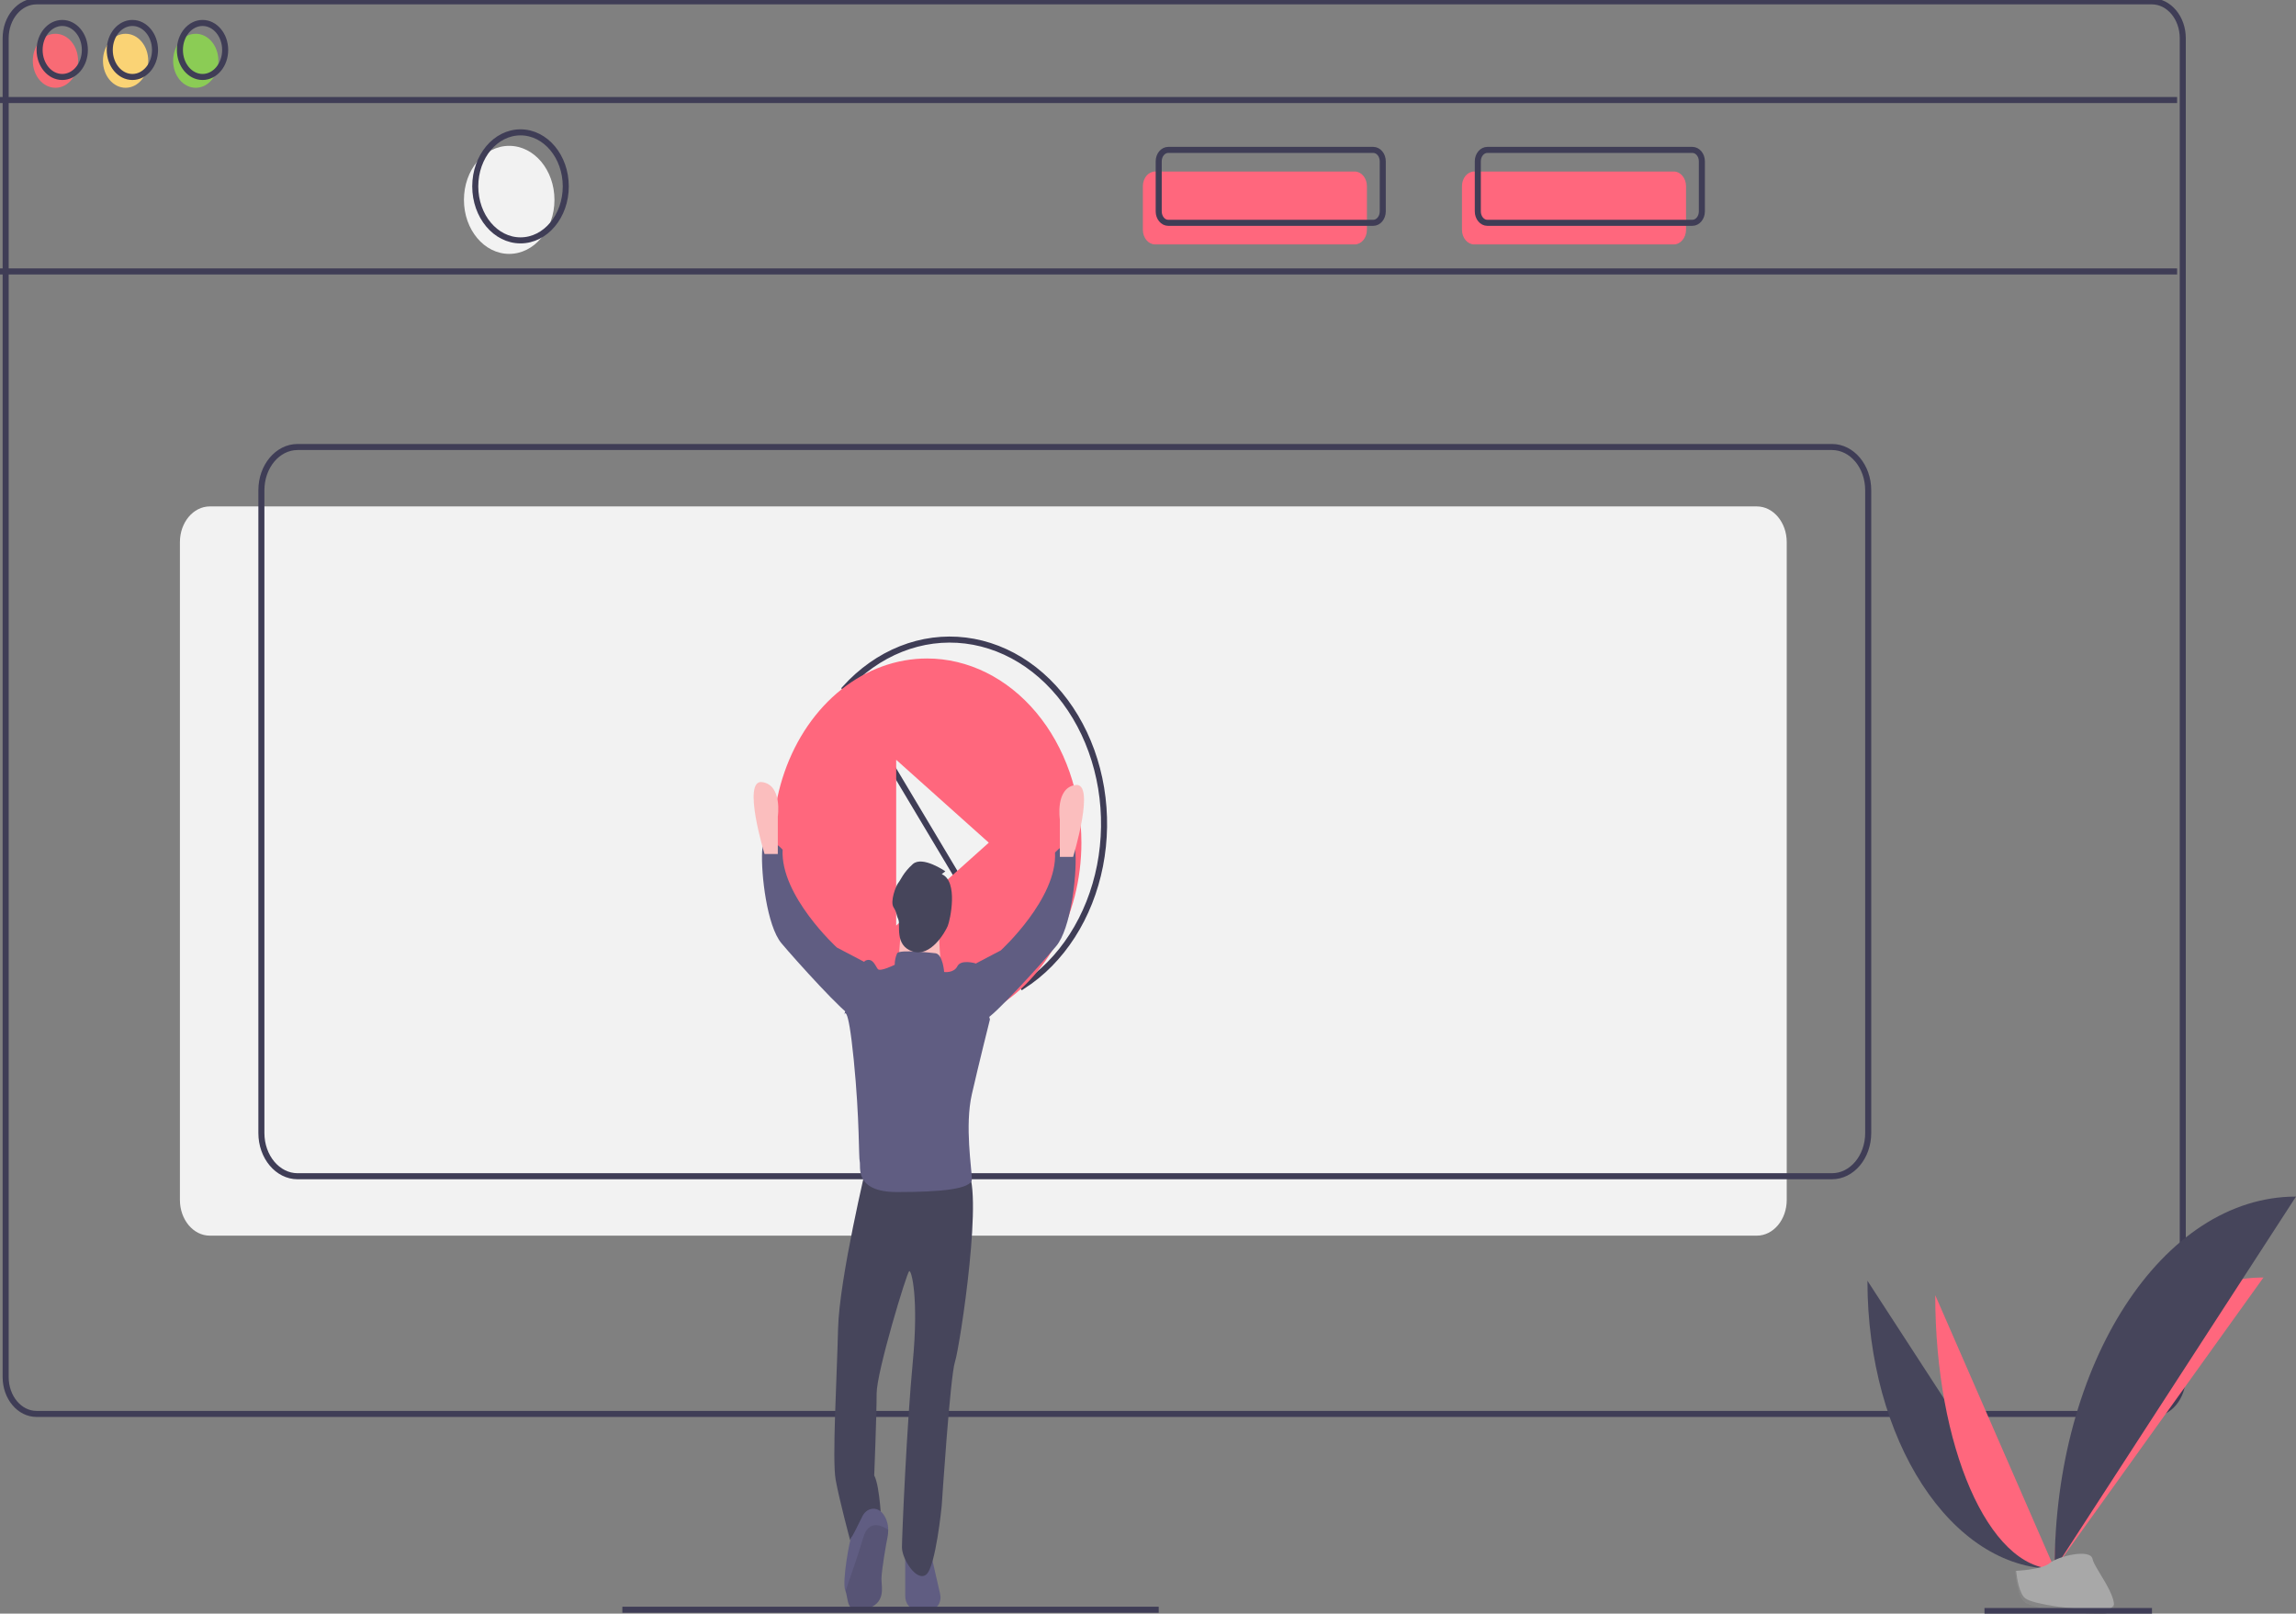 <svg width="380" height="267" viewBox="0 0 380 267" fill="none" xmlns="http://www.w3.org/2000/svg">
<rect x="0" y="0" width="380" height="267" fill="#808080" stroke="none"/>
<g clip-path="url(#clip0)">
<path d="M153.943 266.358H151.69C151.194 266.358 150.72 266.123 150.369 265.706C150.019 265.288 149.823 264.721 149.823 264.131V256.526H153.943L155.599 263.771C155.668 264.075 155.678 264.394 155.627 264.703C155.577 265.012 155.467 265.303 155.307 265.553C155.147 265.803 154.94 266.006 154.704 266.146C154.467 266.286 154.207 266.358 153.943 266.358H153.943Z" fill="#605D82"/>
<path d="M290.759 83.796H34.73C31.995 83.796 29.777 86.442 29.777 89.706V198.551C29.777 201.815 31.995 204.461 34.73 204.461H290.759C293.495 204.461 295.713 201.815 295.713 198.551V89.706C295.713 86.442 293.495 83.796 290.759 83.796Z" fill="#F2F2F2"/>
<path d="M356.152 0.223H6.045C3.223 0.223 0.936 2.952 0.936 6.318V227.862C0.936 231.228 3.223 233.957 6.045 233.957H356.152C358.973 233.957 361.26 231.228 361.26 227.862V6.318C361.26 2.952 358.973 0.223 356.152 0.223Z" stroke="#3F3D56" stroke-miterlimit="10"/>
<path d="M0 16.553H360.324" stroke="#3F3D56" stroke-miterlimit="10"/>
<path d="M0 44.914H360.324" stroke="#3F3D56" stroke-miterlimit="10"/>
<path d="M9.177 14.525C11.245 14.525 12.922 12.524 12.922 10.056C12.922 7.587 11.245 5.586 9.177 5.586C7.108 5.586 5.431 7.587 5.431 10.056C5.431 12.524 7.108 14.525 9.177 14.525Z" fill="#F86B75"/>
<path d="M20.788 14.525C22.857 14.525 24.534 12.524 24.534 10.056C24.534 7.587 22.857 5.586 20.788 5.586C18.719 5.586 17.042 7.587 17.042 10.056C17.042 12.524 18.719 14.525 20.788 14.525Z" fill="#FAD375"/>
<path d="M32.399 14.525C34.468 14.525 36.145 12.524 36.145 10.056C36.145 7.587 34.468 5.586 32.399 5.586C30.331 5.586 28.654 7.587 28.654 10.056C28.654 12.524 30.331 14.525 32.399 14.525Z" fill="#8BCC55"/>
<path d="M10.3 12.737C12.369 12.737 14.046 10.736 14.046 8.268C14.046 5.8 12.369 3.799 10.3 3.799C8.232 3.799 6.555 5.8 6.555 8.268C6.555 10.736 8.232 12.737 10.3 12.737Z" stroke="#3F3D56" stroke-miterlimit="10"/>
<path d="M21.912 12.737C23.98 12.737 25.657 10.736 25.657 8.268C25.657 5.8 23.98 3.799 21.912 3.799C19.843 3.799 18.166 5.8 18.166 8.268C18.166 10.736 19.843 12.737 21.912 12.737Z" stroke="#3F3D56" stroke-miterlimit="10"/>
<path d="M33.523 12.737C35.591 12.737 37.268 10.736 37.268 8.268C37.268 5.8 35.591 3.799 33.523 3.799C31.454 3.799 29.777 5.8 29.777 8.268C29.777 10.736 31.454 12.737 33.523 12.737Z" stroke="#3F3D56" stroke-miterlimit="10"/>
<path d="M84.275 42.01C88.412 42.01 91.766 38.008 91.766 33.071C91.766 28.135 88.412 24.133 84.275 24.133C80.138 24.133 76.784 28.135 76.784 33.071C76.784 38.008 80.138 42.01 84.275 42.01Z" fill="#F2F2F2"/>
<path d="M86.148 39.775C90.285 39.775 93.639 35.773 93.639 30.837C93.639 25.9 90.285 21.899 86.148 21.899C82.011 21.899 78.657 25.9 78.657 30.837C78.657 35.773 82.011 39.775 86.148 39.775Z" stroke="#3F3D56" stroke-miterlimit="10"/>
<path d="M224.201 28.379H191.182C190.061 28.379 189.151 29.464 189.151 30.802V38.022C189.151 39.36 190.061 40.445 191.182 40.445H224.201C225.323 40.445 226.232 39.36 226.232 38.022V30.802C226.232 29.464 225.323 28.379 224.201 28.379Z" fill="#FF677D"/>
<path d="M277.013 28.379H243.995C242.873 28.379 241.964 29.464 241.964 30.802V38.022C241.964 39.36 242.873 40.445 243.995 40.445H277.013C278.135 40.445 279.045 39.36 279.045 38.022V30.802C279.045 29.464 278.135 28.379 277.013 28.379Z" fill="#FF677D"/>
<path d="M227.273 24.803H193.355C192.481 24.803 191.773 25.648 191.773 26.691V34.983C191.773 36.025 192.481 36.87 193.355 36.87H227.273C228.146 36.87 228.854 36.025 228.854 34.983V26.691C228.854 25.648 228.146 24.803 227.273 24.803Z" stroke="#3F3D56" stroke-miterlimit="10"/>
<path d="M280.085 24.803H246.167C245.294 24.803 244.586 25.648 244.586 26.691V34.983C244.586 36.025 245.294 36.87 246.167 36.87H280.085C280.959 36.87 281.667 36.025 281.667 34.983V26.691C281.667 25.648 280.959 24.803 280.085 24.803Z" stroke="#3F3D56" stroke-miterlimit="10"/>
<path d="M303.202 73.964H49.256C45.945 73.964 43.261 77.166 43.261 81.116V187.477C43.261 191.427 45.945 194.629 49.256 194.629H303.202C306.513 194.629 309.197 191.427 309.197 187.477V81.116C309.197 77.166 306.513 73.964 303.202 73.964Z" stroke="#3F3D56" stroke-miterlimit="10"/>
<path d="M152.07 127.781V122.592L167.397 136.307L163.869 139.212M169.263 163.162C172.459 161.116 175.253 158.282 177.46 154.847C179.666 151.412 181.234 147.456 182.059 143.242C182.885 139.028 182.948 134.653 182.246 130.407C181.544 126.161 180.093 122.142 177.988 118.618C175.883 115.094 173.173 112.145 170.039 109.968C166.904 107.79 163.417 106.434 159.81 105.989C156.202 105.545 152.556 106.022 149.115 107.389C145.674 108.757 142.516 110.983 139.852 113.919L169.263 163.162Z" stroke="#3F3D56" stroke-miterlimit="10"/>
<path d="M153.433 108.957C148.381 108.957 143.442 110.744 139.242 114.093C135.041 117.442 131.767 122.203 129.833 127.772C127.9 133.341 127.394 139.47 128.38 145.382C129.365 151.294 131.798 156.725 135.371 160.988C138.943 165.25 143.495 168.153 148.45 169.329C153.405 170.505 158.541 169.902 163.209 167.595C167.877 165.288 171.866 161.381 174.673 156.369C177.48 151.357 178.978 145.464 178.978 139.436C178.975 131.353 176.283 123.603 171.493 117.888C166.703 112.173 160.207 108.96 153.433 108.957ZM148.324 153.151V125.72L163.651 139.436L148.324 153.151Z" fill="#FF677D"/>
<path d="M143.492 192.486C143.492 192.486 138.904 211.527 138.705 219.857C138.505 228.188 137.707 241.516 138.306 244.849C138.904 248.181 140.7 254.845 140.7 254.845C140.7 254.845 144.49 249.371 145.886 252.465C145.886 252.465 145.687 246.039 144.689 244.135C144.689 244.135 145.088 234.138 145.088 230.568C145.088 226.998 150.075 210.575 150.474 210.337C150.873 210.099 152.07 214.859 151.073 225.332C150.075 235.804 149.277 254.136 149.277 256.04C149.277 257.944 151.671 261.753 153.267 260.563C154.863 259.373 155.86 249.133 155.86 249.133C155.86 249.133 157.257 227.712 158.054 225.332C158.852 222.951 163.041 195.58 159.85 193.438C156.658 191.296 143.492 192.486 143.492 192.486Z" fill="#46455B"/>
<path d="M146.884 254.369C146.684 255.321 145.886 259.843 145.886 261.272C145.886 262.7 146.684 265.318 143.293 266.27C139.99 267.198 140.472 264.737 139.946 263.29C139.932 263.252 139.918 263.214 139.902 263.176C139.303 261.748 140.7 254.369 140.899 254.369C141.016 254.369 141.96 252.48 142.718 250.921C142.877 250.588 143.097 250.303 143.361 250.087C143.625 249.871 143.927 249.728 144.244 249.671C144.561 249.614 144.884 249.643 145.19 249.757C145.496 249.87 145.777 250.065 146.011 250.326C146.326 250.69 146.576 251.126 146.746 251.608C146.916 252.09 147.003 252.608 147.001 253.131C147.007 253.548 146.968 253.964 146.884 254.369Z" fill="#605D82"/>
<path opacity="0.1" d="M146.884 254.369C146.684 255.321 145.886 259.844 145.886 261.272C145.886 262.7 146.684 265.318 143.293 266.27C139.989 267.198 140.472 264.737 139.946 263.29C140.518 261.514 141.909 257.699 142.894 254.369C143.764 251.427 145.902 252.387 147.001 253.132C147.007 253.548 146.968 253.965 146.884 254.369Z" fill="black"/>
<path d="M152.668 155.594C154.982 155.594 156.857 153.356 156.857 150.595C156.857 147.835 154.982 145.597 152.668 145.597C150.355 145.597 148.479 147.835 148.479 150.595C148.479 153.356 150.355 155.594 152.668 155.594Z" fill="#FBBEBE"/>
<path d="M149.277 151.548L148.679 159.402L155.86 160.83C155.86 160.83 155.062 153.928 155.661 152.5C156.259 151.072 149.277 151.548 149.277 151.548Z" fill="#FBBEBE"/>
<path d="M154.863 157.736C154.863 157.736 148.878 157.022 148.479 157.736C148.219 158.323 148.082 158.976 148.08 159.64C148.08 159.64 145.687 160.83 145.288 160.354C144.889 159.878 144.49 158.45 143.293 158.926C142.096 159.402 139.702 167.97 139.702 167.97C139.702 167.97 140.301 165.352 141.298 175.349C142.296 185.345 142.096 191.534 142.296 192.248C142.495 192.962 141.298 197.246 148.479 197.246C155.661 197.246 160.847 196.77 160.847 195.104C160.847 193.438 159.65 186.297 160.847 181.061C162.044 175.825 163.839 168.684 163.839 168.684L161.446 159.402C161.446 159.402 159.052 158.688 158.453 159.878C157.855 161.068 156.259 160.83 156.259 160.83C156.259 160.83 156.06 157.974 154.863 157.736Z" fill="#605D82"/>
<path d="M143.492 159.402L138.505 156.784C138.505 156.784 129.13 148.215 129.529 140.599C129.529 140.599 126.337 137.029 126.138 140.837C125.938 144.645 126.936 153.214 129.329 156.07C131.723 158.926 139.902 167.97 141.099 168.208C142.296 168.446 143.492 159.402 143.492 159.402Z" fill="#605D82"/>
<path d="M126.537 141.313C126.537 141.313 122.746 128.936 126.138 129.412C129.529 129.888 128.731 135.125 128.731 135.125V141.313L126.537 141.313Z" fill="#FBBEBE"/>
<path d="M160.648 159.878L165.635 157.26C165.635 157.26 175.01 148.691 174.611 141.075C174.611 141.075 177.803 137.505 178.002 141.313C178.202 145.121 177.204 153.69 174.811 156.546C172.417 159.402 164.238 168.446 163.041 168.684C161.844 168.922 160.648 159.878 160.648 159.878Z" fill="#605D82"/>
<path d="M177.603 141.789C177.603 141.789 181.394 129.412 178.002 129.888C174.611 130.364 175.409 135.601 175.409 135.601V141.789L177.603 141.789Z" fill="#FBBEBE"/>
<path d="M155.86 144.645L156.459 144.169C156.459 144.169 152.668 141.551 151.073 142.979C149.477 144.407 149.078 145.597 148.679 146.073C148.28 146.549 147.283 149.167 147.881 150.119C148.479 151.071 148.28 151.267 148.679 152.121C149.078 152.976 147.982 156.413 151.023 157.431C154.065 158.45 156.459 154.166 156.858 153.214C157.257 152.262 158.653 145.835 155.86 144.645Z" fill="#46455B"/>
<path d="M309.07 211.921C309.07 238.271 322.925 259.593 340.046 259.593L309.07 211.921Z" fill="#46455B"/>
<path d="M340.046 259.592C340.046 232.946 355.507 211.385 374.613 211.385L340.046 259.592Z" fill="#FF677D"/>
<path d="M320.293 214.309C320.293 239.339 329.128 259.592 340.046 259.592L320.293 214.309Z" fill="#FF677D"/>
<path d="M340.046 259.592C340.046 225.545 357.916 197.994 380 197.994L340.046 259.592Z" fill="#46455B"/>
<path d="M333.529 259.929C333.529 259.929 337.922 259.767 339.246 258.642C340.57 257.518 346.004 256.174 346.332 257.978C346.66 259.782 352.934 266.951 347.974 266.998C343.015 267.046 336.45 266.077 335.129 265.116C333.808 264.156 333.529 259.929 333.529 259.929Z" fill="#A8A8A8"/>
<path opacity="0.2" d="M348.063 266.37C343.103 266.418 336.539 265.448 335.218 264.488C334.211 263.757 333.81 261.132 333.676 259.922C333.583 259.926 333.529 259.928 333.529 259.928C333.529 259.928 333.808 264.156 335.129 265.116C336.45 266.076 343.015 267.046 347.974 266.998C349.406 266.984 349.9 266.377 349.873 265.477C349.674 266.02 349.128 266.36 348.063 266.37Z" fill="black"/>
<path d="M103.003 266.358H191.773" stroke="#3F3D56" stroke-miterlimit="10"/>
<path d="M328.444 266.572H356.162" stroke="#3F3D56" stroke-miterlimit="10"/>
</g>
<defs>
<clipPath id="clip0">
<rect width="380" height="267" fill="white"/>
</clipPath>
</defs>
</svg>

